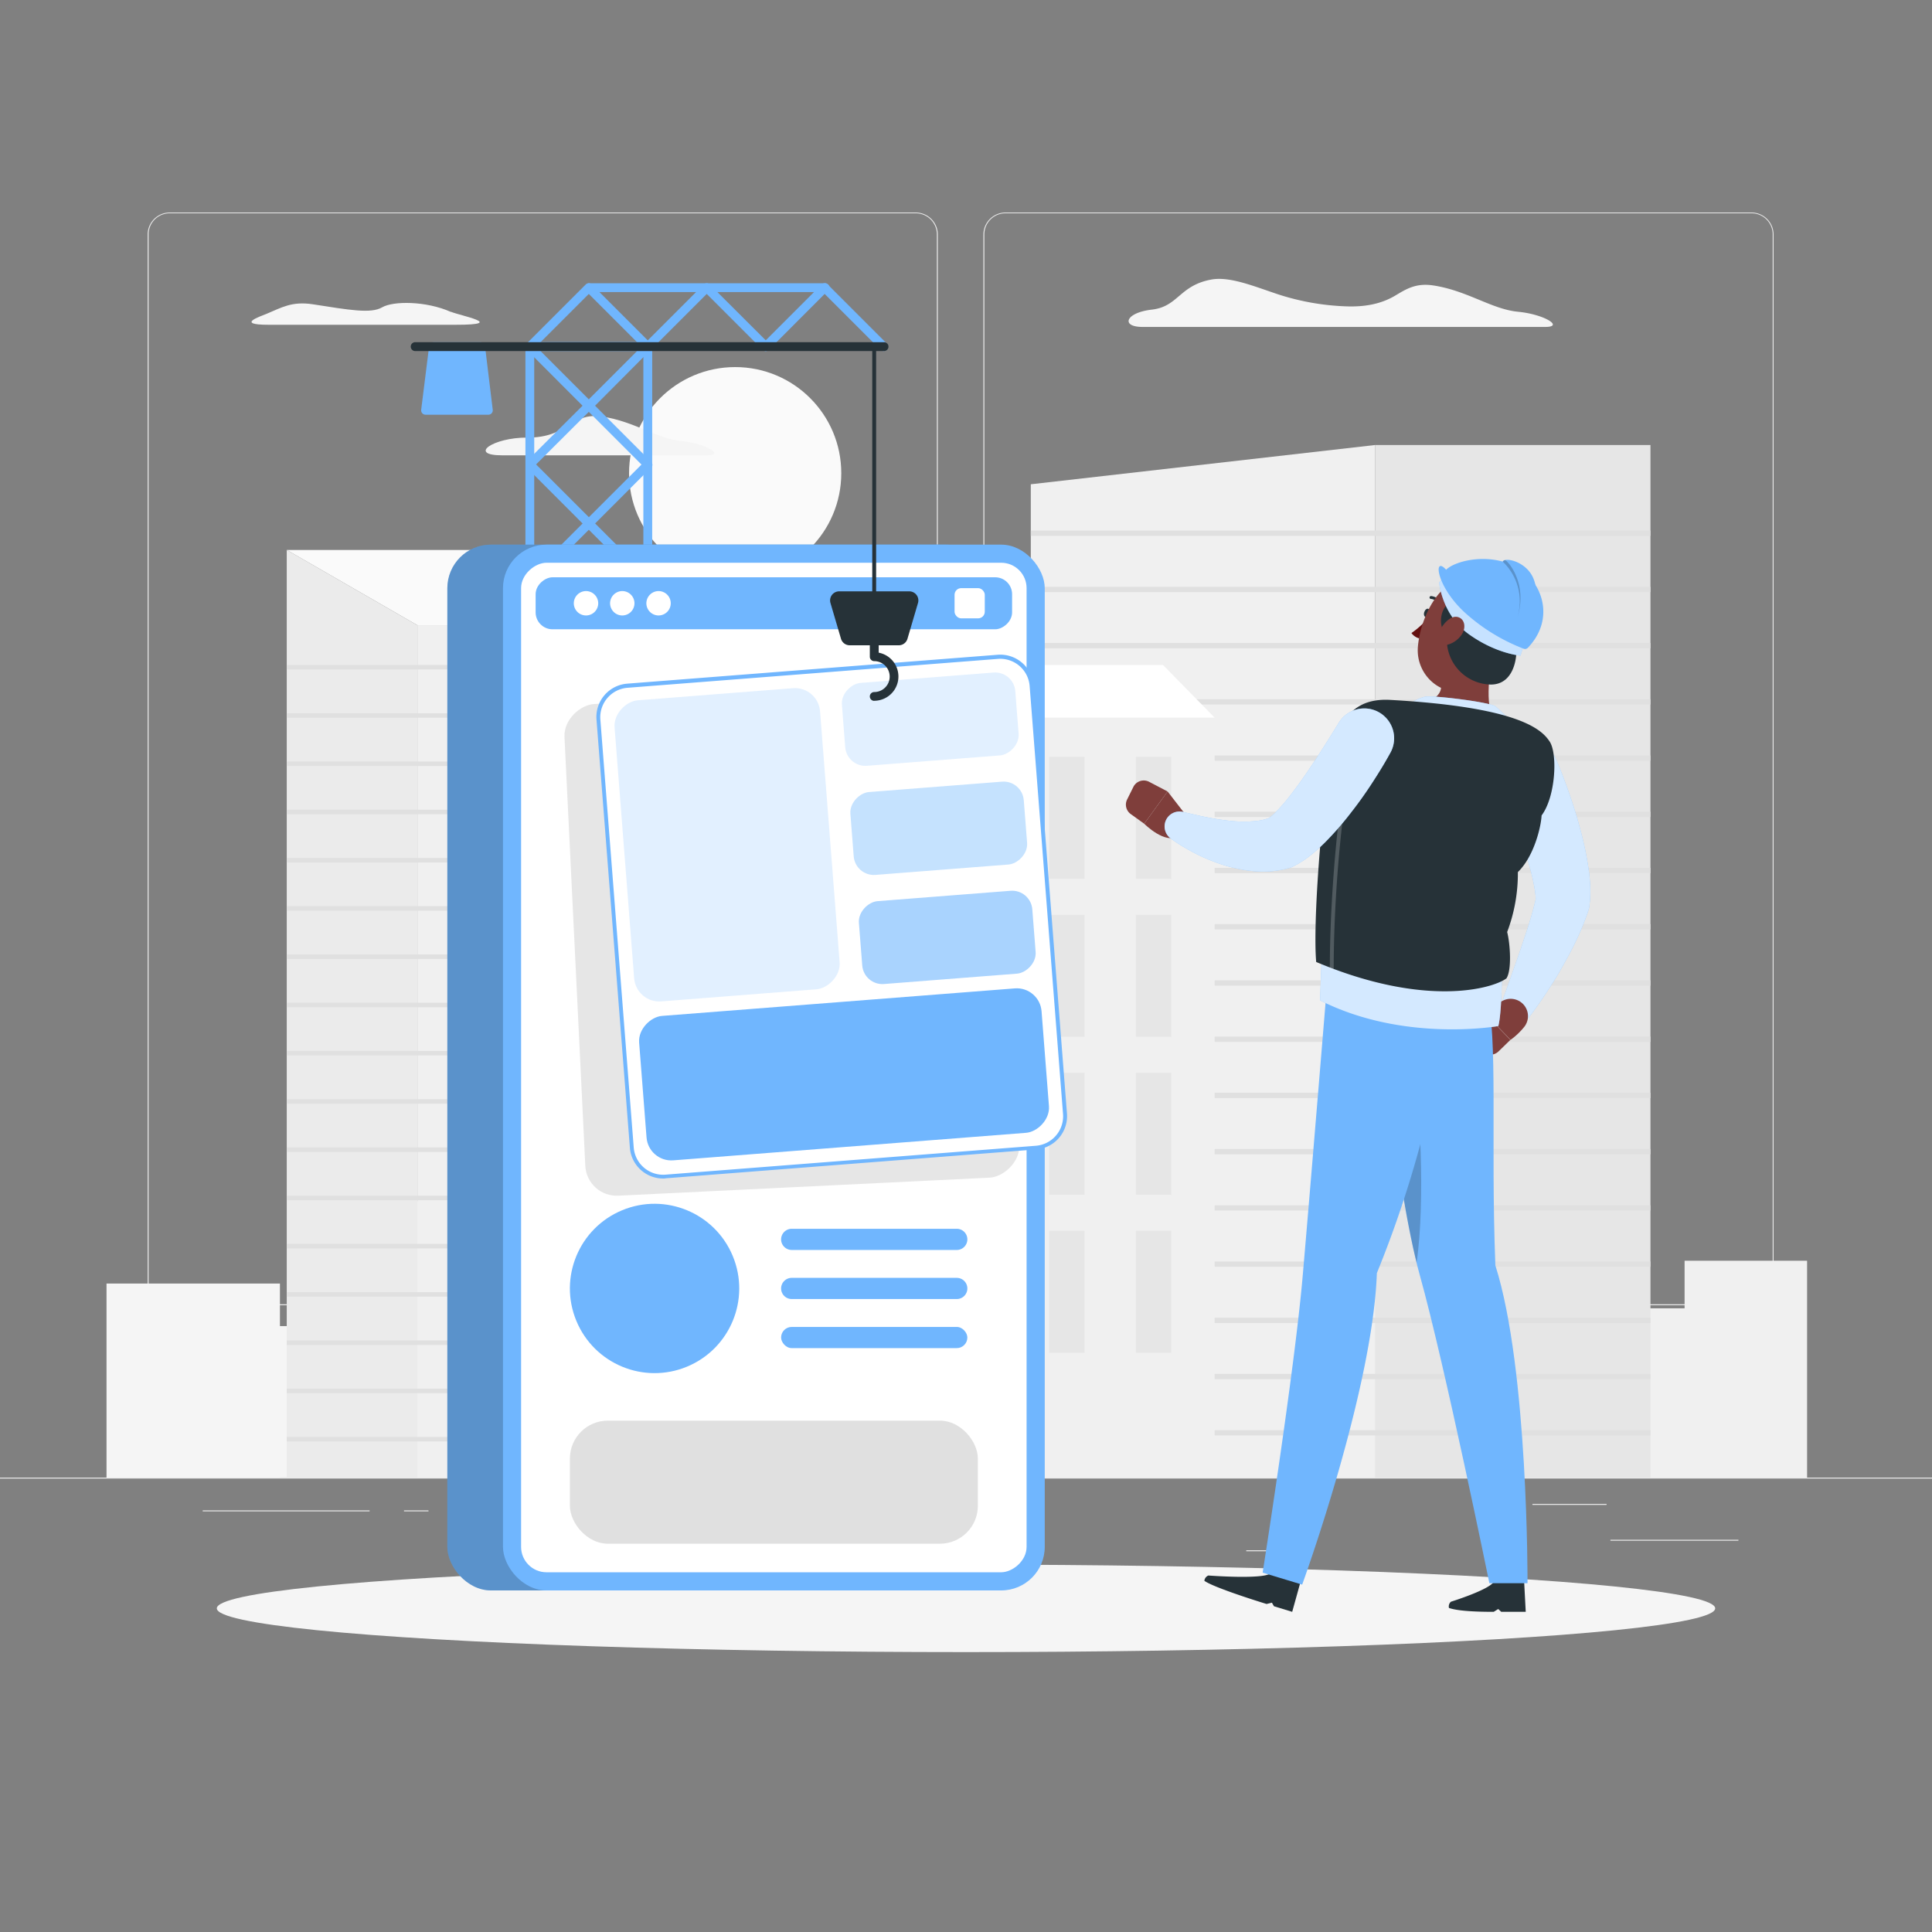 <svg xmlns="http://www.w3.org/2000/svg" viewBox="0 0 500 500"><rect x="0" y="0" width="500" height="500" fill="#808080" stroke="none"/><g id="freepik--background-complete--inject-27"><rect y="382.4" width="500" height="0.25" style="fill:#ebebeb"></rect><rect x="416.78" y="398.49" width="33.12" height="0.25" style="fill:#ebebeb"></rect><rect x="322.53" y="401.21" width="8.69" height="0.25" style="fill:#ebebeb"></rect><rect x="396.59" y="389.21" width="19.19" height="0.25" style="fill:#ebebeb"></rect><rect x="52.46" y="390.89" width="43.19" height="0.25" style="fill:#ebebeb"></rect><rect x="104.56" y="390.89" width="6.33" height="0.25" style="fill:#ebebeb"></rect><rect x="131.47" y="395.11" width="93.68" height="0.25" style="fill:#ebebeb"></rect><path d="M237,337.8H43.91a5.71,5.71,0,0,1-5.7-5.71V60.66A5.71,5.71,0,0,1,43.91,55H237a5.71,5.71,0,0,1,5.71,5.71V332.09A5.71,5.71,0,0,1,237,337.8ZM43.91,55.2a5.46,5.46,0,0,0-5.45,5.46V332.09a5.46,5.46,0,0,0,5.45,5.46H237a5.47,5.47,0,0,0,5.46-5.46V60.66A5.47,5.47,0,0,0,237,55.2Z" style="fill:#ebebeb"></path><path d="M453.31,337.8H260.21a5.72,5.72,0,0,1-5.71-5.71V60.66A5.72,5.72,0,0,1,260.21,55h193.1A5.71,5.71,0,0,1,459,60.66V332.09A5.71,5.71,0,0,1,453.31,337.8ZM260.21,55.2a5.47,5.47,0,0,0-5.46,5.46V332.09a5.47,5.47,0,0,0,5.46,5.46h193.1a5.47,5.47,0,0,0,5.46-5.46V60.66a5.47,5.47,0,0,0-5.46-5.46Z" style="fill:#ebebeb"></path><rect x="435.97" y="326.28" width="31.7" height="56.12" transform="translate(903.64 708.68) rotate(180)" style="fill:#f0f0f0"></rect><rect x="408.21" y="338.59" width="31.7" height="43.81" transform="translate(848.12 720.99) rotate(180)" style="fill:#f0f0f0"></rect><rect x="387.94" y="302.49" width="31.7" height="79.91" transform="translate(807.58 684.89) rotate(180)" style="fill:#f0f0f0"></rect><rect x="366.88" y="237.7" width="31.7" height="144.7" transform="translate(765.46 620.1) rotate(180)" style="fill:#f0f0f0"></rect><rect x="288.48" y="248.96" width="85.06" height="133.44" transform="translate(662.02 631.36) rotate(180)" style="fill:#f0f0f0"></rect><rect x="27.57" y="332.18" width="44.88" height="50.22" style="fill:#f5f5f5"></rect><rect x="66.87" y="343.19" width="44.88" height="39.2" style="fill:#f5f5f5"></rect><rect x="95.57" y="310.89" width="44.88" height="71.51" style="fill:#f5f5f5"></rect><rect x="125.4" y="252.91" width="44.88" height="129.49" style="fill:#f5f5f5"></rect><rect x="161.21" y="224.21" width="73.44" height="158.19" transform="translate(395.87 606.61) rotate(180)" style="fill:#f0f0f0"></rect><rect x="168.21" y="230.84" width="3.5" height="19.25" transform="translate(339.91 480.94) rotate(180)" style="fill:#f5f5f5"></rect><rect x="168.21" y="260.95" width="3.5" height="19.25" transform="translate(339.91 541.14) rotate(180)" style="fill:#f5f5f5"></rect><rect x="168.21" y="291.05" width="3.5" height="19.25" transform="translate(339.91 601.35) rotate(180)" style="fill:#f5f5f5"></rect><rect x="168.21" y="321.15" width="3.5" height="19.25" transform="translate(339.91 661.55) rotate(180)" style="fill:#f5f5f5"></rect><rect x="168.21" y="351.26" width="3.5" height="19.25" transform="translate(339.91 721.76) rotate(180)" style="fill:#f5f5f5"></rect><rect x="180.6" y="230.84" width="3.5" height="19.25" transform="translate(364.7 480.94) rotate(180)" style="fill:#f5f5f5"></rect><rect x="180.6" y="260.95" width="3.5" height="19.25" transform="translate(364.7 541.14) rotate(180)" style="fill:#f5f5f5"></rect><rect x="180.6" y="291.05" width="3.5" height="19.25" transform="translate(364.7 601.35) rotate(180)" style="fill:#f5f5f5"></rect><rect x="180.6" y="321.15" width="3.5" height="19.25" transform="translate(364.7 661.55) rotate(180)" style="fill:#f5f5f5"></rect><rect x="180.6" y="351.26" width="3.5" height="19.25" transform="translate(364.7 721.76) rotate(180)" style="fill:#f5f5f5"></rect><rect x="192.99" y="230.84" width="3.5" height="19.25" transform="translate(389.48 480.94) rotate(180)" style="fill:#f5f5f5"></rect><rect x="192.99" y="260.95" width="3.5" height="19.25" transform="translate(389.48 541.14) rotate(180)" style="fill:#f5f5f5"></rect><rect x="192.99" y="291.05" width="3.5" height="19.25" transform="translate(389.48 601.35) rotate(180)" style="fill:#f5f5f5"></rect><rect x="192.99" y="321.15" width="3.5" height="19.25" transform="translate(389.48 661.55) rotate(180)" style="fill:#f5f5f5"></rect><rect x="192.99" y="351.26" width="3.5" height="19.25" transform="translate(389.48 721.76) rotate(180)" style="fill:#f5f5f5"></rect><rect x="205.38" y="230.84" width="3.5" height="19.25" transform="translate(414.27 480.94) rotate(180)" style="fill:#f5f5f5"></rect><rect x="205.38" y="260.95" width="3.5" height="19.25" transform="translate(414.27 541.14) rotate(180)" style="fill:#f5f5f5"></rect><rect x="205.38" y="291.05" width="3.5" height="19.25" transform="translate(414.27 601.35) rotate(180)" style="fill:#f5f5f5"></rect><rect x="205.38" y="321.15" width="3.5" height="19.25" transform="translate(414.27 661.55) rotate(180)" style="fill:#f5f5f5"></rect><rect x="205.38" y="351.26" width="3.5" height="19.25" transform="translate(414.27 721.76) rotate(180)" style="fill:#f5f5f5"></rect><rect x="217.78" y="230.84" width="3.5" height="19.25" transform="translate(439.05 480.94) rotate(180)" style="fill:#f5f5f5"></rect><rect x="217.78" y="260.95" width="3.5" height="19.25" transform="translate(439.05 541.14) rotate(180)" style="fill:#f5f5f5"></rect><rect x="217.78" y="291.05" width="3.5" height="19.25" transform="translate(439.05 601.35) rotate(180)" style="fill:#f5f5f5"></rect><rect x="217.78" y="321.15" width="3.5" height="19.25" transform="translate(439.05 661.55) rotate(180)" style="fill:#f5f5f5"></rect><rect x="217.78" y="351.26" width="3.5" height="19.25" transform="translate(439.05 721.76) rotate(180)" style="fill:#f5f5f5"></rect><polygon points="234.66 224.21 219.52 224.21 212.94 382.4 234.66 382.4 234.66 224.21" style="fill:#e0e0e0;opacity:0.5"></polygon><polygon points="355.86 115.17 266.77 125.33 266.77 382.4 355.86 382.4 355.86 115.17" style="fill:#f0f0f0"></polygon><rect x="355.86" y="115.17" width="71.28" height="267.23" style="fill:#e6e6e6"></rect><rect x="266.77" y="137.31" width="160.37" height="1.37" style="fill:#e0e0e0"></rect><rect x="266.77" y="151.86" width="160.37" height="1.37" style="fill:#e0e0e0"></rect><rect x="266.77" y="166.41" width="160.37" height="1.37" style="fill:#e0e0e0"></rect><rect x="266.77" y="180.96" width="160.37" height="1.37" style="fill:#e0e0e0"></rect><rect x="266.77" y="195.51" width="160.37" height="1.37" style="fill:#e0e0e0"></rect><rect x="266.77" y="210.06" width="160.37" height="1.37" style="fill:#e0e0e0"></rect><rect x="266.77" y="224.61" width="160.37" height="1.37" style="fill:#e0e0e0"></rect><rect x="266.77" y="239.16" width="160.37" height="1.37" style="fill:#e0e0e0"></rect><rect x="266.77" y="253.71" width="160.37" height="1.37" style="fill:#e0e0e0"></rect><rect x="266.77" y="268.26" width="160.37" height="1.37" style="fill:#e0e0e0"></rect><rect x="266.77" y="282.81" width="160.37" height="1.37" style="fill:#e0e0e0"></rect><rect x="266.77" y="297.37" width="160.37" height="1.37" style="fill:#e0e0e0"></rect><rect x="266.77" y="311.92" width="160.37" height="1.37" style="fill:#e0e0e0"></rect><rect x="266.77" y="326.47" width="160.37" height="1.37" style="fill:#e0e0e0"></rect><rect x="266.77" y="341.02" width="160.37" height="1.37" style="fill:#e0e0e0"></rect><rect x="266.77" y="355.57" width="160.37" height="1.37" style="fill:#e0e0e0"></rect><rect x="266.77" y="370.12" width="160.37" height="1.37" style="fill:#e0e0e0"></rect><rect x="108.02" y="161.81" width="42.26" height="220.59" transform="translate(258.3 544.21) rotate(180)" style="fill:#f0f0f0"></rect><polygon points="108.02 161.81 150.28 161.81 134.73 142.33 74.21 142.33 108.02 161.81" style="fill:#fafafa"></polygon><polygon points="108.02 161.81 74.21 142.33 74.21 382.4 108.02 382.4 108.02 161.81" style="fill:#ebebeb"></polygon><rect x="74.21" y="172.09" width="76.06" height="1.17" transform="translate(224.49 345.35) rotate(180)" style="fill:#e0e0e0"></rect><rect x="74.21" y="184.58" width="76.06" height="1.17" transform="translate(224.49 370.33) rotate(180)" style="fill:#e0e0e0"></rect><rect x="74.21" y="197.06" width="76.06" height="1.17" transform="translate(224.49 395.3) rotate(180)" style="fill:#e0e0e0"></rect><rect x="74.21" y="209.55" width="76.06" height="1.17" transform="translate(224.49 420.27) rotate(180)" style="fill:#e0e0e0"></rect><rect x="74.21" y="222.03" width="76.06" height="1.17" transform="translate(224.49 445.24) rotate(180)" style="fill:#e0e0e0"></rect><rect x="74.21" y="234.52" width="76.06" height="1.17" transform="translate(224.49 470.21) rotate(180)" style="fill:#e0e0e0"></rect><rect x="74.21" y="247" width="76.06" height="1.17" transform="translate(224.49 495.18) rotate(180)" style="fill:#e0e0e0"></rect><rect x="74.21" y="259.49" width="76.06" height="1.17" transform="translate(224.49 520.16) rotate(180)" style="fill:#e0e0e0"></rect><rect x="74.21" y="271.98" width="76.06" height="1.17" transform="translate(224.49 545.13) rotate(180)" style="fill:#e0e0e0"></rect><rect x="74.21" y="284.46" width="76.06" height="1.17" transform="translate(224.49 570.1) rotate(180)" style="fill:#e0e0e0"></rect><rect x="74.21" y="296.95" width="76.06" height="1.17" transform="translate(224.49 595.07) rotate(180)" style="fill:#e0e0e0"></rect><rect x="74.21" y="309.43" width="76.06" height="1.17" transform="translate(224.49 620.04) rotate(180)" style="fill:#e0e0e0"></rect><rect x="74.21" y="321.92" width="76.06" height="1.17" transform="translate(224.49 645.01) rotate(180)" style="fill:#e0e0e0"></rect><rect x="74.21" y="334.41" width="76.06" height="1.17" transform="translate(224.49 669.99) rotate(180)" style="fill:#e0e0e0"></rect><rect x="74.21" y="346.89" width="76.06" height="1.17" transform="translate(224.49 694.96) rotate(180)" style="fill:#e0e0e0"></rect><rect x="74.21" y="359.38" width="76.06" height="1.17" transform="translate(224.49 719.93) rotate(180)" style="fill:#e0e0e0"></rect><rect x="74.21" y="371.86" width="76.06" height="1.17" transform="translate(224.49 744.9) rotate(180)" style="fill:#e0e0e0"></rect><rect x="257.35" y="185.72" width="56.99" height="196.68" transform="translate(571.7 568.11) rotate(180)" style="fill:#f0f0f0"></rect><rect x="293.98" y="195.88" width="9.15" height="31.57" transform="translate(597.1 423.33) rotate(180)" style="fill:#e6e6e6"></rect><rect x="271.54" y="195.88" width="9.15" height="31.57" transform="translate(552.23 423.33) rotate(180)" style="fill:#e6e6e6"></rect><rect x="293.98" y="236.76" width="9.15" height="31.57" transform="translate(597.1 505.09) rotate(180)" style="fill:#e6e6e6"></rect><rect x="271.54" y="236.76" width="9.15" height="31.57" transform="translate(552.23 505.09) rotate(180)" style="fill:#e6e6e6"></rect><rect x="293.98" y="277.64" width="9.15" height="31.57" transform="translate(597.1 586.85) rotate(180)" style="fill:#e6e6e6"></rect><rect x="271.54" y="277.64" width="9.15" height="31.57" transform="translate(552.23 586.85) rotate(180)" style="fill:#e6e6e6"></rect><rect x="293.98" y="318.52" width="9.15" height="31.57" transform="translate(597.1 668.61) rotate(180)" style="fill:#e6e6e6"></rect><rect x="271.54" y="318.52" width="9.15" height="31.57" transform="translate(552.23 668.61) rotate(180)" style="fill:#e6e6e6"></rect><polygon points="257.35 185.72 314.34 185.72 300.98 172.09 243.99 172.09 257.35 185.72" style="fill:#fff"></polygon><polygon points="257.35 185.72 243.99 172.09 230.62 185.72 230.62 382.4 257.35 382.4 257.35 185.72" style="fill:#e6e6e6"></polygon><circle cx="190.26" cy="122.46" r="27.46" style="fill:#fafafa"></circle><path d="M392.84,80.68c-6.83-.66-13.1-5.49-22-6.82-4.43-.66-7,1-9.62,2.56-3.28,2-7.29,3-12.32,2.88a64,64,0,0,1-19.41-3.56c-5.64-1.92-11.53-4.22-16-3.39-8.29,1.52-8.53,7-15.39,7.78s-8.11,4.48-2.42,4.48H399.9C404.88,84.61,399.68,81.33,392.84,80.68Z" style="fill:#f5f5f5"></path><path d="M98.89,79.54c-2.88,1.69-8.57.67-17.91-.79-5.48-.85-8.2.9-12,2.47-1.52.64-8.2,2.83.52,2.83H118c13.44,0,.94-2.4-1.21-3.33l-.11,0C110.25,77.86,101.76,77.86,98.89,79.54Z" style="fill:#f5f5f5"></path><path d="M130,117.84h53c4.64,0-.2-3.06-6.57-3.67s-12.21-5.11-20.54-6.35-8.55,5.5-19.49,5.43C127.56,113.21,121,117.84,130,117.84Z" style="fill:#f5f5f5"></path></g><g id="freepik--Shadow--inject-27"><ellipse id="freepik--path--inject-27" cx="250" cy="416.24" rx="193.89" ry="11.32" style="fill:#f5f5f5"></ellipse></g><g id="freepik--App--inject-27"><path d="M137.12,182.41a1.14,1.14,0,0,1-1.14-1.14V89.71a1.14,1.14,0,1,1,2.28,0v91.56A1.14,1.14,0,0,1,137.12,182.41Z" style="fill:#70B6FE"></path><path d="M167.64,182.41a1.14,1.14,0,0,1-1.14-1.14V89.71a1.15,1.15,0,1,1,2.29,0v91.56A1.15,1.15,0,0,1,167.64,182.41Z" style="fill:#70B6FE"></path><path d="M167.64,121.37a1.15,1.15,0,0,1-.81-.33l-14.45-14.45L137.93,121a1.15,1.15,0,0,1-1.62-1.62L150.76,105,136.31,90.52a1.15,1.15,0,0,1,.81-2h30.52a1.15,1.15,0,0,1,1.06.71,1.14,1.14,0,0,1-.25,1.25L154,105l14.45,14.45a1.14,1.14,0,0,1-.81,2ZM139.88,90.85l12.5,12.5,12.5-12.5Z" style="fill:#70B6FE"></path><path d="M137.12,90.85a1.14,1.14,0,0,1-.81-1.95l15.26-15.26a1.14,1.14,0,0,1,1.62,0L168.45,88.9a1.14,1.14,0,0,1,0,1.62,1.16,1.16,0,0,1-1.62,0L152.38,76.07,137.93,90.52A1.15,1.15,0,0,1,137.12,90.85Z" style="fill:#70B6FE"></path><path d="M198.16,90.85a1.17,1.17,0,0,1-.81-.33L182.9,76.07,168.45,90.52a1.16,1.16,0,0,1-1.62,0,1.14,1.14,0,0,1,0-1.62l15.26-15.26a1.14,1.14,0,0,1,1.62,0L199,88.9a1.14,1.14,0,0,1-.81,1.95Z" style="fill:#70B6FE"></path><path d="M198.16,90.85a1.17,1.17,0,0,1-.81-.33,1.14,1.14,0,0,1,0-1.62l15.26-15.26a1.14,1.14,0,0,1,1.62,0L229.49,88.9a1.14,1.14,0,0,1,0,1.62,1.16,1.16,0,0,1-1.62,0L213.42,76.07,199,90.52A1.15,1.15,0,0,1,198.16,90.85Z" style="fill:#70B6FE"></path><path d="M137.12,151.89a1.14,1.14,0,0,1-.81-1.95l30.52-30.52a1.15,1.15,0,0,1,1.62,1.62l-30.52,30.52A1.15,1.15,0,0,1,137.12,151.89Z" style="fill:#70B6FE"></path><path d="M167.64,151.89a1.15,1.15,0,0,1-.81-.33L136.31,121a1.15,1.15,0,0,1,1.62-1.62l30.52,30.52a1.14,1.14,0,0,1-.81,1.95Z" style="fill:#70B6FE"></path><path d="M167.64,182.41H137.12a1.14,1.14,0,0,1-1.06-.7,1.16,1.16,0,0,1,.25-1.25L150.76,166l-14.45-14.45a1.15,1.15,0,0,1,1.62-1.62l14.45,14.45,14.45-14.45a1.15,1.15,0,0,1,1.62,1.62L154,166l14.45,14.45a1.14,1.14,0,0,1-.81,1.95Zm-27.76-2.28h25l-12.5-12.5Z" style="fill:#263238"></path><polygon points="126.44 106.19 110.14 106.19 112.19 89.71 124.38 89.71 126.44 106.19" style="fill:#70B6FE"></polygon><path d="M126.44,107.33h-16.3a1.17,1.17,0,0,1-.86-.38,1.19,1.19,0,0,1-.28-.9l2.06-16.48a1.14,1.14,0,0,1,1.13-1h12.19a1.15,1.15,0,0,1,1.14,1l2,16.48a1.14,1.14,0,0,1-1.13,1.28Zm-15-2.29h13.7l-1.77-14.19H113.21Z" style="fill:#70B6FE"></path><path d="M228.68,90.85H107.56a1.15,1.15,0,1,1,0-2.29H228.68a1.15,1.15,0,1,1,0,2.29Z" style="fill:#263238"></path><path d="M213.42,75.59h-61a1.15,1.15,0,0,1,0-2.29h61a1.15,1.15,0,1,1,0,2.29Z" style="fill:#70B6FE"></path><rect x="115.77" y="140.95" width="140.21" height="270.65" rx="11.27" style="fill:#70B6FE"></rect><rect x="115.77" y="140.95" width="140.21" height="270.65" rx="11.27" style="opacity:0.2"></rect><rect x="130.17" y="140.95" width="140.21" height="270.65" rx="11.27" style="fill:#70B6FE"></rect><rect x="69.65" y="210.86" width="261.26" height="130.82" rx="6.57" transform="translate(476.54 75.99) rotate(90)" style="fill:#fff"></rect><rect x="141.25" y="187.25" width="127.4" height="112.46" rx="8.14" transform="translate(438.2 26.97) rotate(87.22)" style="opacity:0.1"></rect><rect x="193.55" y="94.47" width="13.46" height="123.31" rx="4.38" transform="translate(356.4 -44.15) rotate(90)" style="fill:#70B6FE"></rect><path d="M151.66,159.28h0a3.16,3.16,0,0,1-3.16-3.15h0a3.17,3.17,0,0,1,3.16-3.16h0a3.17,3.17,0,0,1,3.16,3.16h0A3.16,3.16,0,0,1,151.66,159.28Z" style="fill:#fff"></path><path d="M161.05,159.28h0a3.16,3.16,0,0,1-3.16-3.15h0a3.17,3.17,0,0,1,3.16-3.16h0a3.16,3.16,0,0,1,3.15,3.16h0A3.16,3.16,0,0,1,161.05,159.28Z" style="fill:#fff"></path><path d="M170.44,159.28h0a3.16,3.16,0,0,1-3.16-3.15h0a3.17,3.17,0,0,1,3.16-3.16h0a3.16,3.16,0,0,1,3.15,3.16h0A3.16,3.16,0,0,1,170.44,159.28Z" style="fill:#fff"></path><rect x="247.04" y="152.21" width="7.82" height="7.82" rx="1.72" style="fill:#fff"></rect><circle cx="169.4" cy="333.45" r="21.91" transform="translate(-114.71 90.21) rotate(-22.5)" style="fill:#70B6FE"></circle><path d="M247.61,323.49H204.89a2.75,2.75,0,0,1-2.74-2.74h0a2.75,2.75,0,0,1,2.74-2.74h42.72a2.74,2.74,0,0,1,2.74,2.74h0A2.74,2.74,0,0,1,247.61,323.49Z" style="fill:#70B6FE"></path><path d="M247.61,336.19H204.89a2.75,2.75,0,0,1-2.74-2.74h0a2.75,2.75,0,0,1,2.74-2.74h42.72a2.74,2.74,0,0,1,2.74,2.74h0A2.74,2.74,0,0,1,247.61,336.19Z" style="fill:#70B6FE"></path><rect x="202.15" y="343.41" width="48.2" height="5.48" rx="2.74" style="fill:#70B6FE"></rect><rect x="147.49" y="367.66" width="105.58" height="31.85" rx="9.82" style="fill:#e0e0e0"></rect><rect x="151.55" y="180.97" width="127.4" height="112.46" rx="8.14" transform="translate(435 4.16) rotate(85.54)" style="fill:#fff"></rect><path d="M171.61,305a8.64,8.64,0,0,1-8.6-8l-8.64-110.79a8.65,8.65,0,0,1,7.94-9.28l95.9-7.48a8.65,8.65,0,0,1,9.28,7.94l8.64,110.79a8.65,8.65,0,0,1-7.94,9.29l-95.9,7.47C172.06,305,171.84,305,171.61,305Zm-7.6-8a7.64,7.64,0,0,0,8.2,7l95.9-7.48a7.65,7.65,0,0,0,7-8.21l-8.64-110.79a7.64,7.64,0,0,0-8.21-7l-95.89,7.48a7.65,7.65,0,0,0-7,8.21Z" style="fill:#70B6FE"></path><rect x="199.69" y="225.8" width="37.49" height="104.46" rx="6.43" transform="translate(478.64 38.65) rotate(85.54)" style="fill:#70B6FE"></rect><rect x="149.08" y="191.96" width="78.16" height="53.34" rx="6.51" transform="translate(391.51 14.04) rotate(85.54)" style="fill:#70B6FE;opacity:0.2"></rect><rect x="229.99" y="163.62" width="21.51" height="45.01" rx="5.23" transform="translate(407.59 -68.37) rotate(85.54)" style="fill:#70B6FE;opacity:0.2"></rect><rect x="232.19" y="191.86" width="21.51" height="45.01" rx="5.23" transform="translate(437.77 -44.52) rotate(85.54)" style="fill:#70B6FE;opacity:0.4"></rect><rect x="234.39" y="220.1" width="21.51" height="45.01" rx="5.23" transform="translate(467.96 -20.67) rotate(85.54)" style="fill:#70B6FE;opacity:0.6"></rect><path d="M226.25,156.64a.51.51,0,0,1-.51-.51V89.71a.51.51,0,1,1,1,0v66.42A.51.51,0,0,1,226.25,156.64Z" style="fill:#263238"></path><path d="M232.6,167H219.9a2.35,2.35,0,0,1-2.25-1.68l-2.73-9.28a2.35,2.35,0,0,1,2.25-3h18.16a2.35,2.35,0,0,1,2.25,3l-2.73,9.28A2.34,2.34,0,0,1,232.6,167Z" style="fill:#263238"></path><path d="M226.25,181.38a1.14,1.14,0,0,1,0-2.28,4,4,0,0,0,0-8,1.14,1.14,0,0,1-1.14-1.14V167a1.15,1.15,0,0,1,2.29,0v1.91a6.28,6.28,0,0,1-1.15,12.45Z" style="fill:#263238"></path></g><g id="freepik--Character--inject-27"><path d="M402.72,196.57c1.27,2.93,2.31,5.71,3.33,8.63S408,211,408.79,214a86.06,86.06,0,0,1,2.08,9.31,48.8,48.8,0,0,1,.62,5.07,29.76,29.76,0,0,1-.15,6l-.06.41a3.75,3.75,0,0,1-.13.58,65.38,65.38,0,0,1-3.23,8c-1.17,2.51-2.5,4.88-3.82,7.23s-2.76,4.6-4.25,6.83-3,4.39-4.7,6.54a3.88,3.88,0,0,1-6.72-3.62l0-.09c.8-2.41,1.69-4.87,2.54-7.29s1.73-4.82,2.54-7.22,1.62-4.79,2.34-7.12,1.35-4.67,1.79-6.8l-.19,1a18.23,18.23,0,0,0-.29-2.87c-.2-1.15-.45-2.41-.77-3.68s-.67-2.57-1.06-3.88-.79-2.63-1.23-4c-.88-2.65-1.79-5.33-2.76-8l-2.93-7.93-.05-.14a7.72,7.72,0,0,1,14.33-5.75Z" style="fill:#70B6FE"></path><path d="M402.72,196.57c1.27,2.93,2.31,5.71,3.33,8.63S408,211,408.79,214a86.06,86.06,0,0,1,2.08,9.31,48.8,48.8,0,0,1,.62,5.07,29.76,29.76,0,0,1-.15,6l-.06.41a3.75,3.75,0,0,1-.13.58,65.38,65.38,0,0,1-3.23,8c-1.17,2.51-2.5,4.88-3.82,7.23s-2.76,4.6-4.25,6.83-3,4.39-4.7,6.54a3.88,3.88,0,0,1-6.72-3.62l0-.09c.8-2.41,1.69-4.87,2.54-7.29s1.73-4.82,2.54-7.22,1.62-4.79,2.34-7.12,1.35-4.67,1.79-6.8l-.19,1a18.23,18.23,0,0,0-.29-2.87c-.2-1.15-.45-2.41-.77-3.68s-.67-2.57-1.06-3.88-.79-2.63-1.23-4c-.88-2.65-1.79-5.33-2.76-8l-2.93-7.93-.05-.14a7.72,7.72,0,0,1,14.33-5.75Z" style="fill:#fff;opacity:0.7"></path><path d="M388.89,259l-5.11,2.68,7.15,7.43a17.62,17.62,0,0,0,3.63-3.47,4.48,4.48,0,0,0-.9-6.24h0A4.48,4.48,0,0,0,388.89,259Z" style="fill:#7f3e3b"></path><path d="M381,270.19l2.95,2.18a3,3,0,0,0,3.85-.25l3.09-3-7.15-7.43L380.46,266A3,3,0,0,0,381,270.19Z" style="fill:#7f3e3b"></path><path d="M307.44,211.63l-5.27-6.8-6.05,8.35s5.52,5.57,8.95,3.12Z" style="fill:#7f3e3b"></path><path d="M293.32,203.64l-1.63,3.28a3,3,0,0,0,.93,3.75l3.5,2.51,6.05-8.35-4.8-2.51A3,3,0,0,0,293.32,203.64Z" style="fill:#7f3e3b"></path><path d="M394.86,417.14h-6.34l-.78-.73-1.17.73c-3.87,0-9.09-.14-11.58-1a1.63,1.63,0,0,1,.51-1.62s10.25-3.17,11.17-5.3h7.77" style="fill:#263238"></path><path d="M387,327.49c-1.27-32.78.8-58.69-2.31-71.26l-29-4.69s5.34,55.53,11.76,78.5,18,79.7,18,79.7h9.87S395.56,354.39,387,327.49Z" style="fill:#70B6FE"></path><path d="M366,279l-5.39,14c1.72,12.25,3.78,24.78,6,33.78C369,310.44,367.27,283.64,366,279Z" style="opacity:0.2"></path><path d="M312.72,407.74s14.59,1.11,16.19-.65l7.65,2.35-2.14,7.7-4.72-1.44-.53-.93-1.38.34c-3.82-1.17-13.92-4.42-16.1-6A1.66,1.66,0,0,1,312.72,407.74Z" style="fill:#263238"></path><path d="M356.33,329.48a285.28,285.28,0,0,0,19.2-74.72l-31.66-5.18s-4.7,57.27-6.75,80.81C335,354.86,326.77,407,326.77,407L337,410.1S355.27,359.92,356.33,329.48Z" style="fill:#70B6FE"></path><path d="M387.35,166.05c-1.86,6-3,14.69-1.2,19.6-3.5,2.42-9,5.24-15.67,4.17s-4.77-5.4-2.65-7.46c5.13-1.71,5.67-4.12,4.82-6.43Z" style="fill:#7f3e3b"></path><path d="M392.15,188.05a47.59,47.59,0,0,0-5.08-5.23c-1.56-1.08-14.51-2.69-17.6-2.58s-7.38,4.06-7.38,4.06Z" style="fill:#70B6FE"></path><path d="M392.15,188.05a47.59,47.59,0,0,0-5.08-5.23c-1.56-1.08-14.51-2.69-17.6-2.58s-7.38,4.06-7.38,4.06Z" style="fill:#fff;opacity:0.7"></path><path d="M370,158.88c-.2.59-.67,1-1.05.84s-.55-.72-.35-1.32.67-1,1.05-.83S370.2,158.29,370,158.88Z" style="fill:#263238"></path><path d="M369.77,159.72a22.2,22.2,0,0,1-4.49,4.11,3.62,3.62,0,0,0,2.65,1.49Z" style="fill:#630f0f"></path><path d="M370,154.79a.33.33,0,0,0,.28.2,2.91,2.91,0,0,1,2.22,1.43.35.35,0,0,0,.48.17.37.37,0,0,0,.17-.49,3.61,3.61,0,0,0-2.78-1.84.38.38,0,0,0-.37.53Z" style="fill:#263238"></path><path d="M390.53,163.93c-2.85,7.12-4.15,11.44-9,13.93-7.37,3.75-15.24-2.63-14.58-10.48.59-7.06,5.14-17.52,13.2-18A10.57,10.57,0,0,1,390.53,163.93Z" style="fill:#7f3e3b"></path><path d="M374.52,164.16a11.61,11.61,0,0,0,11.32,13c7.16,0,7.27-10.2,6-12.55,3.8-.66,6-5.88,3.68-9.18,3.49-2.74-4.58-6.9-14.4-7.44-10.83-.6-8.85,5.78-5.24,7.71C372.41,156.73,372.05,162.91,374.52,164.16Z" style="fill:#263238"></path><path d="M372.44,150.72s.69,8.39,7.74,13.44,13.32,5.52,13.32,5.52l1.74-5.52s-15.92-9.59-21.3-14.95A17.89,17.89,0,0,0,372.44,150.72Z" style="fill:#70B6FE"></path><path d="M372.44,150.72s.69,8.39,7.74,13.44,13.32,5.52,13.32,5.52l1.74-5.52s-15.92-9.59-21.3-14.95A17.89,17.89,0,0,0,372.44,150.72Z" style="fill:#fff;opacity:0.6"></path><path d="M378.26,164.26a6.42,6.42,0,0,1-3.92,2.66c-2,.39-2.64-1.65-1.75-3.62.8-1.77,2.82-4.11,4.69-3.61S379.46,162.54,378.26,164.26Z" style="fill:#7f3e3b"></path><path d="M391.84,187.15c-10.14-2.79-24.81-4.81-34.79-4.54a11.15,11.15,0,0,0-10.53,8.68c-3.38,14.66-3.9,41.08-4.88,67.61,21.76,11,46.13,6.64,46.13,6.64,1.29-5.19,1-22.86.55-32.34,2.7-9.32,7.59-19.73,11.3-32.09A11.18,11.18,0,0,0,391.84,187.15Z" style="fill:#70B6FE"></path><path d="M391.84,187.15c-10.14-2.79-24.81-4.81-34.79-4.54a11.15,11.15,0,0,0-10.53,8.68c-3.38,14.66-3.9,41.08-4.88,67.61,21.76,11,46.13,6.64,46.13,6.64,1.29-5.19,1-22.86.55-32.34,2.7-9.32,7.59-19.73,11.3-32.09A11.18,11.18,0,0,0,391.84,187.15Z" style="fill:#fff;opacity:0.7"></path><path d="M359.86,181.14c-8.36-.48-13.56,3.65-15.69,16.27s-4.43,41.23-3.54,51.55c28.07,11.81,45.48,7,49.23,4.25,1.47-2.25.93-9.24.19-12a42.7,42.7,0,0,0,2.77-15.52c4.16-4,6-11.67,6.14-14.65,3.66-4.88,4.15-15.93,2.12-19.08S393.15,183,359.86,181.14Z" style="fill:#263238"></path><path d="M344.66,251.07h0a.5.5,0,0,1-.5-.5c0-20.28,2.71-50.19,6.52-60.68a.5.5,0,0,1,.64-.3.49.49,0,0,1,.3.64c-3.41,9.39-6.44,37.59-6.46,60.34A.5.5,0,0,1,344.66,251.07Z" style="fill:#fff;opacity:0.2"></path><path d="M359.72,195c-1.52,2.77-3.06,5.24-4.72,7.79s-3.4,5-5.3,7.42a80.53,80.53,0,0,1-6.16,7.16,43.53,43.53,0,0,1-3.74,3.47,26.16,26.16,0,0,1-5,3.33l-.36.18a3.83,3.83,0,0,1-.56.22,24.74,24.74,0,0,1-9.26.9,30.33,30.33,0,0,1-4.14-.61,39.14,39.14,0,0,1-3.87-1,49.12,49.12,0,0,1-7.1-2.91c-1.13-.57-2.22-1.18-3.3-1.82s-2.08-1.3-3.21-2.12a3.86,3.86,0,0,1,3.14-6.89l.34.08,3.13.73c1.06.25,2.13.47,3.19.67a61.3,61.3,0,0,0,6.24.9,31.72,31.72,0,0,0,5.75,0,13.38,13.38,0,0,0,4.42-1.11l-.92.41a15.61,15.61,0,0,0,2-1.75c.77-.79,1.6-1.69,2.4-2.65s1.6-2,2.38-3.05,1.59-2.14,2.36-3.26c1.53-2.22,3.06-4.51,4.55-6.84s3-4.74,4.38-7l.07-.12A7.72,7.72,0,0,1,359.72,195Z" style="fill:#70B6FE"></path><path d="M359.72,195c-1.52,2.77-3.06,5.24-4.72,7.79s-3.4,5-5.3,7.42a80.53,80.53,0,0,1-6.16,7.16,43.53,43.53,0,0,1-3.74,3.47,26.16,26.16,0,0,1-5,3.33l-.36.18a3.83,3.83,0,0,1-.56.22,24.74,24.74,0,0,1-9.26.9,30.33,30.33,0,0,1-4.14-.61,39.14,39.14,0,0,1-3.87-1,49.12,49.12,0,0,1-7.1-2.91c-1.13-.57-2.22-1.18-3.3-1.82s-2.08-1.3-3.21-2.12a3.86,3.86,0,0,1,3.14-6.89l.34.08,3.13.73c1.06.25,2.13.47,3.19.67a61.3,61.3,0,0,0,6.24.9,31.72,31.72,0,0,0,5.75,0,13.38,13.38,0,0,0,4.42-1.11l-.92.41a15.61,15.61,0,0,0,2-1.75c.77-.79,1.6-1.69,2.4-2.65s1.6-2,2.38-3.05,1.59-2.14,2.36-3.26c1.53-2.22,3.06-4.51,4.55-6.84s3-4.74,4.38-7l.07-.12A7.72,7.72,0,0,1,359.72,195Z" style="fill:#fff;opacity:0.7"></path><path d="M395.38,167.67a1,1,0,0,1-1,.24,48.62,48.62,0,0,1-15.26-9.36c-7.57-6.94-8.22-14.89-4.86-11.09,1.86-2,9.76-4.44,17.08-1.27C399.08,149.56,402.81,160,395.38,167.67Z" style="fill:#70B6FE"></path><path d="M388.91,145.35a14.15,14.15,0,0,1,3.8,14.37,16.35,16.35,0,0,0,4.64-1.78s1.17-5.61-1-9.22S389.38,144.2,388.91,145.35Z" style="fill:#70B6FE"></path><path d="M392.71,159.72a14.15,14.15,0,0,0-3.8-14.37.82.82,0,0,1,.62-.41C391.05,145.92,395.24,151.87,392.71,159.72Z" style="opacity:0.2"></path></g></svg>
